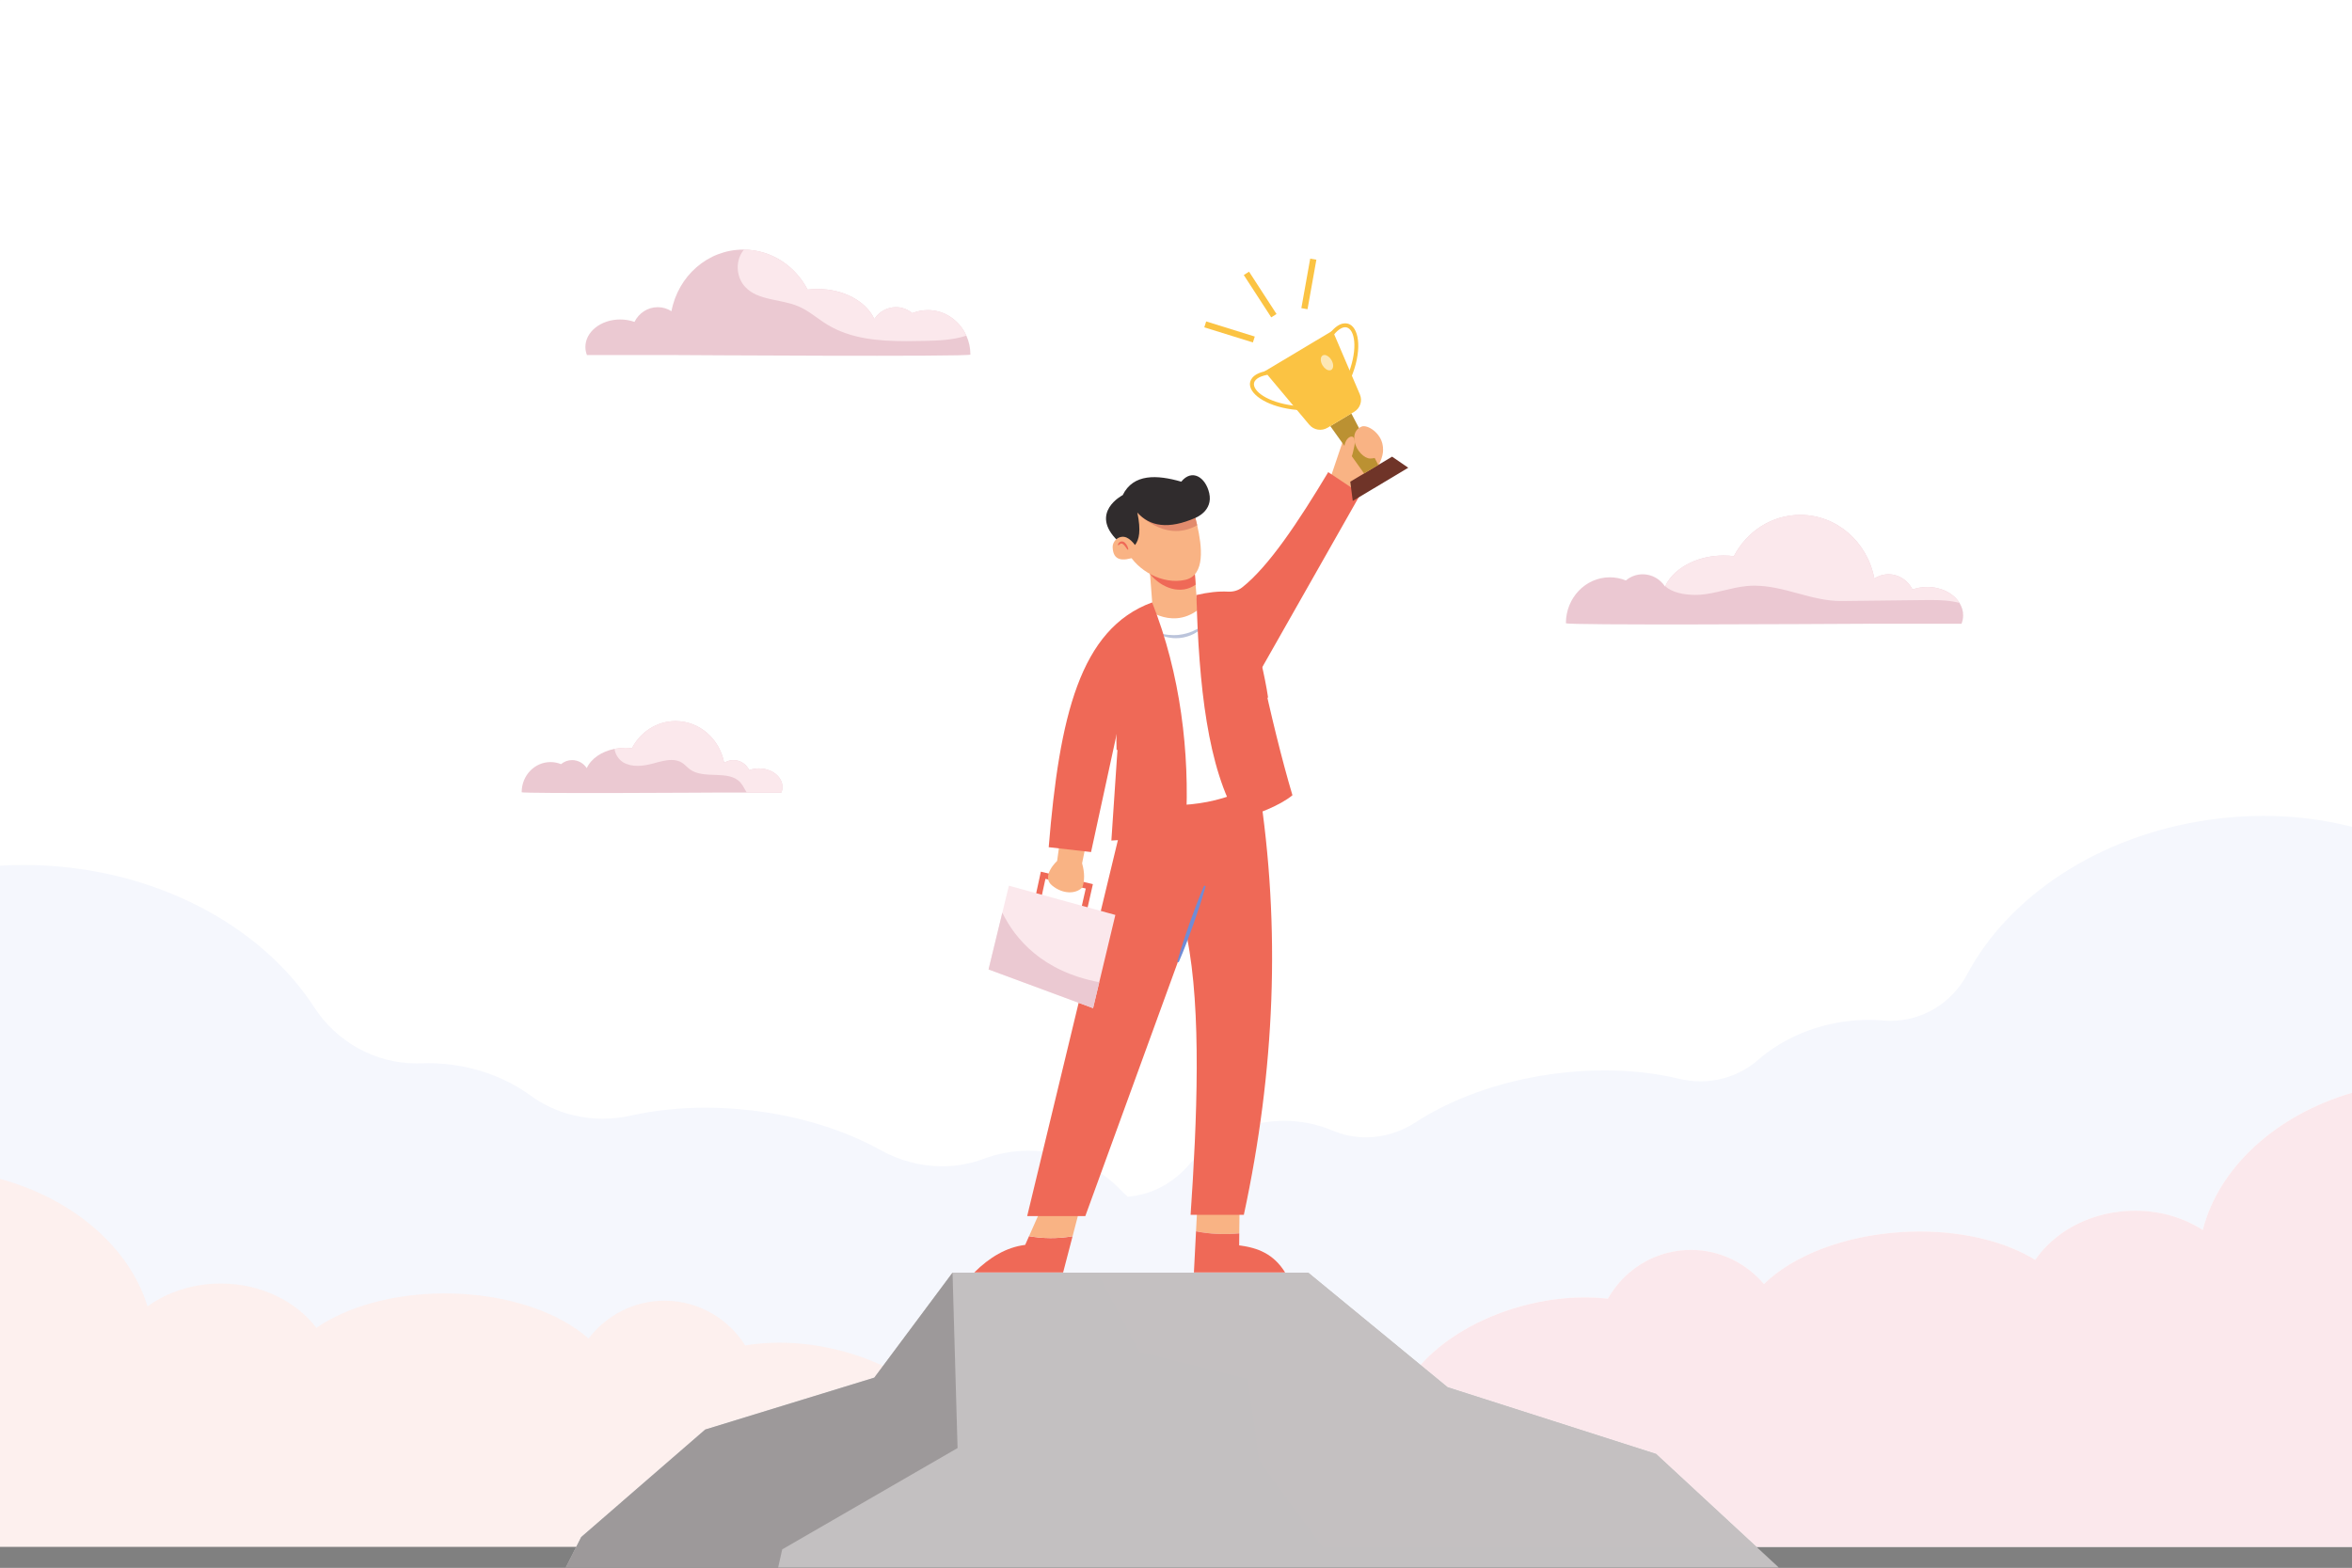 <svg width="4000" height="2667" viewBox="0 0 4000 2667" fill="none" xmlns="http://www.w3.org/2000/svg">
<rect x="0" y="0" width="4000" height="2667" fill="#808080" stroke="none"/>
<mask id="mask0_1_520" style="mask-type:luminance" maskUnits="userSpaceOnUse" x="0" y="0" width="4000" height="2667">
<path d="M4000 0H0V2666.67H4000V0Z" fill="white"/>
</mask>
<g mask="url(#mask0_1_520)">
<path d="M4000 2631.22H0V-0.007H4000V2631.22Z" fill="white"/>
<path d="M1501.73 2323.45C1475.17 2310.9 1445.73 2300.76 1414.19 2293.81C1383.77 2287.11 1353.85 2283.94 1325.35 2283.94C1305.19 2283.94 1285.73 2285.54 1267.33 2288.59C1238.64 2243.29 1188.73 2213.06 1131.66 2212.52C1131.13 2212.52 1130.62 2212.5 1130.1 2212.5C1077.62 2212.5 1030.83 2237.71 1000.96 2276.91C949.931 2231.58 861.811 2201.15 761.328 2200.19C759.708 2200.18 758.103 2200.16 756.491 2200.16C668.726 2200.16 590.299 2222.83 538.125 2258.64C503.843 2213.85 444.856 2183.97 377.544 2183.34C376.815 2183.32 376.091 2183.32 375.362 2183.32C327.973 2183.32 284.557 2197.92 250.925 2222.12C219.66 2121.04 124.149 2039.28 0 2005.32V1472.58C13.41 1471.75 26.978 1471.33 40.651 1471.33C66.37 1471.33 92.535 1472.83 118.951 1475.92C302.245 1497.36 454.535 1590.27 534.206 1713.18C572.628 1772.45 637.998 1808.94 708.876 1808.94C711.499 1808.94 714.142 1808.89 716.78 1808.78C720.623 1808.64 724.486 1808.56 728.368 1808.56C740.174 1808.56 752.15 1809.26 764.233 1810.66C817.004 1816.84 864.483 1835.99 902.726 1863.83C938.398 1889.79 981.504 1902.95 1025.21 1902.95C1041.19 1902.95 1057.25 1901.19 1073.05 1897.65C1112.08 1888.92 1154.88 1884.22 1199.92 1884.22C1225.34 1884.22 1251.48 1885.71 1278.06 1888.82C1361.85 1898.63 1437.56 1923.02 1497.75 1956.46C1530.01 1974.38 1566.17 1983.92 1602.39 1983.92C1626.08 1983.92 1649.77 1979.82 1672.41 1971.34C1696.43 1962.33 1722.23 1957.43 1748.89 1957.43C1756.99 1957.43 1765.15 1957.89 1773.37 1958.81L1746.89 2068.58H1845.8L1872.35 1995.67C1884.47 2003.99 1895.68 2013.51 1905.84 2024.03C1909.77 2028.11 1913.88 2031.99 1918.12 2035.69C1920.01 2035.45 1921.91 2035.17 1923.79 2034.96C1962.49 2030.62 1997.19 2010.35 2022.33 1980.98C2024.99 1977.88 2027.73 1974.85 2030.56 1971.91C2028.89 2004.1 2026.91 2035.86 2024.81 2066.49H2115.39C2126.59 2014.39 2135.91 1962.41 2143.24 1910.48C2146.64 1909.82 2150.05 1909.24 2153.51 1908.74C2163.77 1907.27 2173.97 1906.55 2184.05 1906.55C2213.04 1906.55 2241.07 1912.48 2266.8 1923.33C2284.88 1930.96 2303.96 1934.63 2323 1934.63C2352.41 1934.63 2381.73 1925.87 2407.05 1909.35C2467.17 1870.12 2546.6 1840.37 2636.02 1827.49C2667.66 1822.92 2698.72 1820.76 2728.74 1820.76C2774.21 1820.76 2817.2 1825.77 2856.02 1835.11C2867.9 1837.96 2879.95 1839.38 2891.93 1839.38C2927.48 1839.37 2962.28 1826.94 2989.57 1803.22C3027.9 1769.89 3078.21 1746.16 3135.31 1737.93C3149.77 1735.85 3164.05 1734.85 3178.11 1734.85C3186.53 1734.85 3194.85 1735.2 3203.04 1735.91C3207.21 1736.27 3211.34 1736.44 3215.46 1736.44C3269.94 1736.44 3319.78 1705.73 3345.45 1657.42C3415.51 1525.59 3567.9 1421.69 3756.07 1394.59C3787.63 1390.05 3818.8 1387.85 3849.4 1387.85C3901.89 1387.85 3952.54 1394.31 4000 1406.42V1858.87C3870.6 1896.75 3773.28 1985.83 3746.18 2092.27C3714.18 2071.59 3674.33 2059.42 3631.31 2059.42C3626.82 2059.42 3622.31 2059.55 3617.77 2059.83C3550.55 2063.8 3493.18 2096.57 3461.2 2143.02C3412.47 2113.02 3342.82 2094.82 3265.15 2094.82C3255.34 2094.82 3245.37 2095.13 3235.31 2095.72C3135.02 2101.65 3048.54 2136.42 2999.9 2184.22C2969.72 2148.51 2924.98 2126.12 2875.73 2126.12C2872.54 2126.12 2869.33 2126.21 2866.09 2126.41C2809.1 2129.78 2760.81 2162.45 2734.45 2209.11C2721.72 2207.64 2708.49 2206.89 2694.94 2206.89C2660.93 2206.89 2624.71 2211.61 2588.05 2221.62C2514.99 2241.57 2454.31 2278.53 2415.85 2321.83L2224.87 2164.79H1619.96L1501.73 2323.45Z" fill="#F5F7FD"/>
<path d="M4000 2631.22H2987.17L2816.42 2473.15L2461.87 2359.67L2415.85 2321.83C2454.31 2278.53 2514.99 2241.57 2588.05 2221.62C2624.71 2211.61 2660.93 2206.89 2694.95 2206.89C2708.49 2206.89 2721.72 2207.64 2734.45 2209.11C2760.81 2162.45 2809.11 2129.78 2866.09 2126.41C2869.33 2126.21 2872.54 2126.12 2875.73 2126.12C2924.98 2126.12 2969.72 2148.51 2999.9 2184.22C3048.54 2136.42 3135.02 2101.65 3235.31 2095.72C3245.38 2095.13 3255.34 2094.82 3265.15 2094.82C3342.82 2094.82 3412.47 2113.02 3461.2 2143.02C3493.18 2096.57 3550.55 2063.8 3617.77 2059.83C3622.31 2059.55 3626.82 2059.42 3631.31 2059.42C3674.33 2059.42 3714.18 2071.59 3746.18 2092.27C3773.28 1985.83 3870.6 1896.75 4000 1858.87V2631.22Z" fill="#FBE8EC"/>
<path d="M980.003 2631.22H0V2005.32C124.149 2039.28 219.66 2121.04 250.924 2222.12C284.557 2197.91 327.973 2183.32 375.362 2183.32C376.091 2183.32 376.815 2183.32 377.544 2183.34C444.856 2183.97 503.843 2213.85 538.126 2258.64C590.3 2222.83 668.727 2200.16 756.49 2200.16C758.104 2200.16 759.707 2200.18 761.327 2200.19C861.812 2201.15 949.931 2231.58 1000.96 2276.9C1030.83 2237.71 1077.62 2212.5 1130.1 2212.5C1130.62 2212.5 1131.14 2212.52 1131.66 2212.52C1188.73 2213.06 1238.64 2243.29 1267.33 2288.59C1285.73 2285.53 1305.19 2283.94 1325.36 2283.94C1353.85 2283.94 1383.77 2287.11 1414.19 2293.81C1445.73 2300.76 1475.17 2310.9 1501.73 2323.45L1486.87 2343.39L1199.34 2431.66L988.478 2614.5L980.003 2631.22Z" fill="#EF6957" fill-opacity="0.1"/>
<path d="M3338.68 1046.7C3338.68 1051.64 3337.71 1056.43 3335.95 1060.96H3180.92L3180.65 1060.64L3180.55 1060.96C3180.55 1060.96 3176.39 1060.96 3168.85 1061.06C3092.11 1061.48 2663.1 1063.85 2663.1 1060.12C2663.1 1016.96 2696.54 982.021 2737.78 982.021C2747.42 982.021 2756.64 983.917 2765.08 987.389C2772.92 980.76 2782.94 976.865 2793.78 976.865C2809.44 976.865 2823.37 985.075 2831.69 997.65C2831.79 997.441 2831.89 997.177 2832.02 996.967C2840 980.18 2855.57 966.024 2875.75 956.762C2891.91 949.29 2910.94 944.975 2931.42 944.975C2937.34 944.975 2943.16 945.343 2948.81 946.026C2970.52 904.241 3012.92 875.823 3061.67 875.823C3124.02 875.823 3176.06 922.346 3187.64 984.022C3194.62 979.497 3202.9 976.865 3211.74 976.865C3229.5 976.865 3244.91 987.336 3252.55 1002.76C3260.23 1000.02 3268.71 998.492 3277.66 998.492C3301.77 998.492 3322.58 1009.54 3332.49 1025.54C3336.44 1031.91 3338.68 1039.12 3338.68 1046.7Z" fill="#A50833" fill-opacity="0.22"/>
<path d="M3332.48 1025.55C3316.74 1021.4 3300.12 1020.66 3283.58 1020.66C3279.31 1020.66 3275.08 1020.7 3270.82 1020.76C3224.64 1021.28 3178.51 1021.81 3132.33 1022.34C3131.78 1022.34 3131.23 1022.34 3130.67 1022.34C3105.43 1022.35 3081.4 1015.82 3057.34 1009.3C3033.3 1002.78 3009.21 996.258 2983.8 996.258C2979.65 996.258 2975.44 996.434 2971.21 996.813C2944.12 999.286 2916.54 1010.18 2890.51 1011.71C2888.04 1011.85 2885.52 1011.92 2882.97 1011.92C2864.06 1011.93 2843.22 1007.82 2832 996.97C2840.01 980.182 2855.57 966.029 2875.73 956.766C2891.9 949.294 2910.93 944.979 2931.42 944.979C2937.33 944.979 2943.16 945.346 2948.8 946.03C2970.51 904.245 3012.91 875.828 3061.65 875.828C3124.01 875.828 3176.06 922.349 3187.63 984.025C3194.63 979.499 3202.88 976.868 3211.74 976.868C3229.5 976.868 3244.92 987.34 3252.55 1002.76C3260.21 1000.02 3268.7 998.498 3277.65 998.498C3301.76 998.498 3322.57 1009.55 3332.48 1025.55Z" fill="#FBE8EC"/>
<path d="M1330.77 1338.77C1330.77 1342.03 1330.13 1345.19 1328.96 1348.13H1227.2L1226.99 1347.92L1226.93 1348.13C1226.93 1348.13 887.199 1350.29 887.199 1347.56C887.199 1319.24 909.121 1296.3 936.214 1296.3C942.561 1296.3 948.587 1297.56 954.134 1299.82C959.307 1295.51 965.867 1292.93 972.961 1292.93C983.254 1292.93 992.374 1298.3 997.867 1306.56C1005.23 1290.56 1022.99 1278.2 1045.17 1273.83C1050.93 1272.62 1057.07 1271.99 1063.36 1271.99C1067.25 1271.99 1071.04 1272.2 1074.77 1272.67C1089.01 1245.25 1116.85 1226.57 1148.85 1226.57C1189.81 1226.57 1223.95 1257.15 1231.57 1297.61C1236.16 1294.61 1241.6 1292.93 1247.41 1292.93C1259.04 1292.93 1269.17 1299.82 1274.19 1309.93C1279.2 1308.14 1284.8 1307.09 1290.72 1307.09C1312.8 1307.09 1330.77 1321.3 1330.77 1338.77Z" fill="#EBC9D2"/>
<path d="M1328.96 1348.13H1269.97C1266.35 1342.56 1263.79 1336.24 1259.36 1331.24C1239.2 1308.51 1197.23 1326.72 1172.91 1308.4C1168.48 1305.09 1164.91 1300.72 1160.32 1297.67C1154.79 1294.05 1148.55 1292.72 1142.03 1292.72C1131.87 1292.72 1121.01 1295.92 1111.04 1298.61C1102.38 1300.96 1093.16 1302.75 1084.19 1302.75C1075.8 1302.75 1067.64 1301.18 1060.37 1297.04C1052.43 1292.51 1046.19 1283.14 1045.17 1273.83C1050.93 1272.62 1057.07 1271.99 1063.36 1271.99C1067.25 1271.99 1071.04 1272.2 1074.77 1272.67C1089.01 1245.25 1116.85 1226.57 1148.85 1226.57C1189.81 1226.57 1223.95 1257.15 1231.57 1297.61C1236.16 1294.62 1241.6 1292.93 1247.41 1292.93C1259.04 1292.93 1269.17 1299.82 1274.19 1309.93C1279.2 1308.14 1284.8 1307.09 1290.72 1307.09C1312.8 1307.09 1330.77 1321.3 1330.77 1338.77C1330.77 1342.03 1330.13 1345.19 1328.96 1348.13Z" fill="#FBE8EC"/>
<path d="M1650.36 603.17C1650.36 607.178 1148.81 603.969 1148.81 603.969L1148.75 603.699L1148.43 603.969H998.19C996.485 599.597 995.578 594.967 995.578 590.174C995.578 564.344 1022.03 543.442 1054.67 543.442C1063.37 543.442 1071.63 544.917 1079.05 547.544C1086.46 532.652 1101.39 522.499 1118.62 522.499C1127.15 522.499 1135.15 525.03 1141.93 529.39C1153.18 469.607 1203.63 424.567 1264.06 424.567C1264.49 424.567 1264.91 424.567 1265.34 424.621C1312.06 425.04 1352.59 452.454 1373.44 492.607C1378.89 491.931 1384.54 491.551 1390.3 491.551C1435.1 491.551 1473.23 512.874 1486.93 542.603C1495.04 530.446 1508.49 522.499 1523.69 522.499C1534.2 522.499 1543.9 526.289 1551.53 532.706C1559.69 529.335 1568.65 527.494 1577.98 527.494C1606.94 527.494 1631.9 545.283 1643.47 570.964C1647.9 580.698 1650.36 591.65 1650.36 603.17Z" fill="#EBC9D2"/>
<path d="M1541.22 580.324C1494.18 580.324 1446.57 576.29 1407.1 552.247C1390.46 542.148 1375.79 528.719 1357.87 521.098C1327.89 508.305 1289.38 511.73 1267.31 488.039C1253.01 472.729 1250.45 447.888 1261.39 430.045C1262.56 428.164 1263.84 426.309 1265.33 424.63C1312.05 425.05 1352.59 452.463 1373.44 492.629C1378.88 491.938 1384.53 491.573 1390.29 491.573C1435.09 491.573 1473.23 512.881 1486.93 542.609C1495.04 530.466 1508.47 522.519 1523.67 522.519C1534.18 522.519 1543.9 526.296 1551.53 532.726C1559.67 529.356 1568.63 527.514 1577.98 527.514C1606.93 527.514 1631.9 545.303 1643.46 570.983C1620.91 578.456 1595.52 579.403 1571.36 579.931C1561.4 580.134 1551.32 580.324 1541.22 580.324Z" fill="#FBE8EC"/>
<path d="M3257.31 3005.4L1245.02 3015.67L784.012 3018L988.477 2614.5L1199.34 2431.66L1486.87 2343.39L1619.96 2164.79H2224.86L2461.86 2359.67L2816.43 2473.15L3023.58 2664.94L3028.5 2672.13L3251.03 2996.32L3257.31 3005.4Z" fill="#C3C0C1"/>
<path d="M2987.16 2631.22H2248.53L2141.8 2485.26L2121.55 2345.47L1937.77 2299.69L1866.67 2164.79H2224.87L2461.86 2359.67L2816.44 2473.15L2987.16 2631.22Z" fill="#C4C0C1"/>
<path d="M1628.51 2463.19L1330.32 2635.51L1245.02 3015.67L784.01 3018L988.478 2614.5L1199.34 2431.66L1486.87 2343.39L1619.96 2164.79L1628.51 2463.19Z" fill="#9B9798" fill-opacity="0.94"/>
<path d="M2107.61 2097.95L2108.16 2048.89L2036.13 2053.92L2034.05 2094.45C2057.01 2099.16 2083.12 2100.36 2107.61 2097.95Z" fill="#F9B384"/>
<path d="M2185.57 2164.5C2166.03 2132.95 2139.32 2122.41 2107.45 2118.43L2107.61 2097.96C2083.12 2100.36 2057.01 2099.17 2034.05 2094.46L2030.47 2164.5H2185.57Z" fill="#EF6957"/>
<path d="M1750.08 2102.73L1743.49 2117.58C1711.61 2121.58 1683.08 2138.51 1656.89 2164.5H1808.03L1824.11 2102.91C1798.31 2107.24 1773.69 2106.93 1750.08 2102.73Z" fill="#EF6957"/>
<path d="M1824.11 2102.91L1836.89 2053.92L1773.21 2050.57L1750.08 2102.73C1773.69 2106.93 1798.31 2107.24 1824.11 2102.91Z" fill="#F9B384"/>
<path d="M2140.85 1335.94C2178.77 1579.46 2168.02 1821.86 2115.38 2066.49H2024.81C2035.63 1907.71 2043.89 1718.97 2018.58 1593.99L1845.79 2068.58H1746.89L1909.9 1392.92L1965.95 1284.56L2097.26 1268.93L2140.85 1335.94Z" fill="#EF6957"/>
<path d="M2261.41 816.529L2285.76 744.474L2351.65 759.666C2356.61 783.79 2327 820.395 2305 847.799L2261.41 816.529Z" fill="#F9B384"/>
<path d="M2039.24 1073.68L1963.36 1074.57L1955.83 976.513L1954.95 964.778L2031.16 964.107L2033.87 1001.3L2039.24 1073.68Z" fill="#F9B384"/>
<path d="M2033.44 994.55C2008.62 1012.05 1976.14 1001.15 1955.83 976.513L1954.95 964.778L2031.16 964.107L2033.44 994.55Z" fill="#EF6957"/>
<path d="M2015.73 986.341C1977.23 995.024 1934.24 970.659 1917.28 938.295L1914.99 880.197L1936.53 850.043L2028.21 857.832C2027.79 857.937 2027.84 859.2 2028.21 861.358C2029.28 866.988 2032.8 878.987 2036.05 893.459C2044.05 928.664 2050.45 978.5 2015.73 986.341Z" fill="#F9B384"/>
<path d="M1951.23 1036.58C1951.23 1036.58 2007.84 1081.26 2057.08 1017.59L2150.48 1323.65C2093.29 1363.53 2021 1377.3 1934.25 1366.11L1951.23 1036.58Z" fill="white"/>
<path d="M1999.97 1085.59C1986.87 1085.59 1973.85 1081.72 1963.36 1074.57C1971.2 1077.35 1979.21 1079.05 1987.21 1079.91C1990.25 1080.21 1993.29 1080.38 1996.32 1080.38C2001.28 1080.38 2006.21 1079.95 2011.05 1078.97C2018.8 1077.46 2026.48 1075.07 2033.52 1071.21C2037.23 1069.61 2040.45 1067.16 2043.97 1065.11C2047.45 1062.95 2050.48 1060.2 2054 1057.91C2051.4 1061.09 2048.69 1064.29 2045.72 1067.24C2042.51 1069.88 2039.49 1072.92 2035.76 1074.99C2028.76 1079.84 2020.48 1082.76 2012.08 1084.46C2008.08 1085.22 2004.03 1085.59 1999.97 1085.59Z" fill="#BBC4DB"/>
<path d="M2258.88 803.112C2207.67 888.449 2157.71 963.434 2112.56 999.154C2105.86 1004.46 2097.32 1006.83 2088.76 1006.4C2071.76 1005.53 2054.25 1007.57 2034.72 1012.14C2038.81 1165.25 2053.54 1307.08 2106.32 1394.03C2138.12 1384.98 2176.69 1370.43 2198.03 1352.7C2180.65 1294.52 2160.11 1211.11 2144.82 1138.23L2314.06 839.982L2258.88 803.112Z" fill="#EF6957"/>
<path d="M2036.06 893.459C1977.78 926.191 1929.34 866.554 1929.34 866.554L2028.22 861.358C2029.28 866.989 2032.8 878.987 2036.06 893.459Z" fill="#E28B6D"/>
<path d="M1930.28 927.112C1937.43 917.995 1940.69 902.668 1934.25 871.817C1955.48 895.511 1987.04 901.049 2033.31 880.75C2033.31 880.75 2063.4 869.133 2056.51 838.861C2050.28 811.496 2027.08 796.971 2008.96 819.324C1967.87 807.483 1927.45 805.352 1909.35 842.215C1909.35 842.215 1851.61 871.817 1900.85 919.85L1930.28 927.112Z" fill="#302C2D"/>
<path d="M1846.11 1559.46L1836.16 1557.28L1846.53 1511.4L1777.95 1494.94L1768.85 1536.81L1758.89 1534.7L1770.17 1482.73L1858.65 1503.97L1846.11 1559.46Z" fill="#EF6957"/>
<path d="M1805.76 1414.85C1804.05 1417.18 1797.84 1464.41 1797.84 1464.41C1797.84 1464.41 1770.09 1490.08 1788.77 1505.82C1807.45 1521.56 1830.09 1520.98 1840.85 1509.31C1844.6 1497.92 1844.89 1484.58 1840.28 1468.5L1851.04 1416.01L1805.76 1414.85Z" fill="#F9B384"/>
<path d="M1896.87 1556.32L1869.49 1670.72L1858.96 1714.89L1681.21 1649L1704.64 1552.55L1715.79 1506.59L1896.87 1556.32Z" fill="#FBE8EC"/>
<path d="M2394.99 795.644L2300.61 852.099L2296.39 819.362L2367.53 776.796L2394.99 795.644Z" fill="#6F3428"/>
<path d="M2344.05 790.842L2319.85 805.315L2262.4 724.733L2298.22 703.306L2344.05 790.842Z" fill="#BB9132"/>
<path d="M2303.1 700.452L2257.63 727.652C2247.44 733.74 2234.27 731.538 2226.69 722.49L2150.6 631.714L2266.37 562.471L2312.76 671.007C2317.38 681.836 2313.26 694.364 2303.1 700.452Z" fill="#FBC343"/>
<path d="M2297.49 643.196L2291.22 640.63C2308.69 599.134 2305.65 565.422 2292.82 557.976C2286.12 554.119 2276.88 558.677 2267.43 570.499L2262.1 566.347C2278.83 545.424 2291.55 549.477 2296.24 552.198C2311.89 561.257 2316.62 597.774 2297.49 643.196Z" fill="#FBC343"/>
<path d="M2206.92 697.46C2157.24 693.171 2126.64 672.138 2125.73 654.285C2125.46 648.913 2127.69 635.911 2154.22 630.953L2155.48 637.541C2140.5 640.334 2132.13 646.32 2132.51 653.951C2133.24 668.61 2162.15 686.864 2207.5 690.779L2206.92 697.46Z" fill="#FBC343"/>
<path d="M2261 629.98C2257.03 629.98 2252.23 626.629 2249.09 621.26C2245.09 614.449 2245.3 606.979 2249.53 604.563C2250.44 604.041 2251.44 603.807 2252.51 603.807C2256.49 603.807 2261.28 607.158 2264.44 612.527C2268.42 619.338 2268.22 626.822 2263.98 629.239C2263.07 629.747 2262.07 629.98 2261 629.98Z" fill="#FDE7B4"/>
<path d="M2351.62 757.952C2353.27 769.562 2345.83 779.932 2330.14 779.932C2320.33 779.932 2306.59 766.67 2303.7 750.9C2301.32 737.908 2306.37 729.39 2315.69 725.6C2325.23 721.726 2348.49 736.042 2351.62 757.952Z" fill="#F9B384"/>
<path d="M2130.76 582.5L2048.12 556.806L2051.32 546.768L2133.97 572.462L2130.76 582.5Z" fill="#FBC343"/>
<path d="M2223.68 525.977L2213.19 524.148L2228.24 439.949L2238.73 441.778L2223.68 525.977Z" fill="#FBC343"/>
<path d="M2161.97 539.812L2115.26 467.806L2124.25 462.137L2170.96 534.143L2161.97 539.812Z" fill="#FBC343"/>
<path d="M1903.68 1227.6L1890.09 1429.78C1965.95 1426.43 2016.89 1401.85 2016.89 1401.85C2023.48 1281.17 2007.77 1146.15 1959.36 1024.72C1836.43 1069.79 1801.75 1219.15 1783.51 1441.11L1855.53 1449.36L1903.68 1227.6Z" fill="#EF6957"/>
<path d="M1931.41 947.214C1908.29 955.358 1893.51 953.516 1892.28 931.703C1891.57 919.192 1904.64 909.219 1916.16 914.508C1921.16 916.797 1925.83 921.139 1930.28 927.112L1931.41 947.214Z" fill="#F9B384"/>
<path d="M1858.96 1714.89L1681.21 1649L1704.64 1552.55C1726.51 1597.19 1772.77 1652.55 1869.49 1670.72L1858.96 1714.89Z" fill="#EBC9D2"/>
<path d="M2129.41 1069.24C2132.47 1078.84 2135.13 1088.52 2137.71 1098.22C2140.35 1107.92 2142.68 1117.68 2145 1127.44C2147.28 1137.2 2149.45 1147 2151.39 1156.84C2153.31 1166.7 2155.19 1176.57 2156.59 1186.52L2153.99 1187.12C2150.85 1177.54 2148.21 1167.84 2145.6 1158.15C2143.01 1148.45 2140.65 1138.7 2138.4 1128.91C2136.2 1119.14 2134 1109.35 2132.11 1099.48C2130.16 1089.64 2128.29 1079.78 2126.83 1069.83L2129.41 1069.24Z" fill="#EF6957"/>
<path d="M1907.27 1159.51C1907.61 1169.24 1907.55 1178.93 1907.4 1188.63C1907.32 1198.34 1906.91 1208.02 1906.49 1217.7C1906.04 1227.39 1905.48 1237.06 1904.67 1246.73C1903.84 1256.38 1902.99 1266.05 1901.61 1275.68L1898.96 1275.56C1898.53 1265.84 1898.63 1256.13 1898.73 1246.44C1898.87 1236.74 1899.25 1227.06 1899.75 1217.38C1900.27 1207.71 1900.8 1198.02 1901.67 1188.37C1902.45 1178.7 1903.33 1169.04 1904.63 1159.4L1907.27 1159.51Z" fill="#EF6957"/>
<path d="M2002.05 1635.99C2005.11 1624.94 2008.53 1614.01 2012.05 1603.1C2015.51 1592.17 2019.4 1581.41 2023.05 1570.54C2026.91 1559.75 2030.84 1549 2034.89 1538.28C2039.05 1527.6 2043.23 1516.93 2047.91 1506.42L2050.41 1507.28C2047.44 1518.37 2043.97 1529.29 2040.49 1540.21C2036.91 1551.08 2033.2 1561.92 2029.4 1572.74C2025.41 1583.47 2021.67 1594.3 2017.48 1604.97C2013.36 1615.66 2009.15 1626.32 2004.56 1636.86L2002.05 1635.99Z" fill="#708CD5"/>
<path d="M1917.56 935.111C1916.36 933.467 1915.27 931.77 1914.09 930.217C1912.89 928.691 1911.79 927.112 1910.43 926.047C1909.11 924.863 1907.89 924.323 1906.64 924.652C1905.24 924.823 1903.84 926.31 1902.28 927.547L1900.97 926.731C1901.84 924.784 1902.85 922.6 1905.49 921.429C1908.23 920.205 1911.39 921.574 1913.01 923.126C1916.4 926.441 1918.21 930.349 1919 934.559L1917.56 935.111Z" fill="#EF6957"/>
<path d="M2302.75 761.428C2305.21 752.19 2303.94 743.846 2299.89 742.785C2295.85 741.738 2289.63 746.05 2287.15 755.302C2284.68 764.54 2281.83 777.853 2288.21 780.825C2299.51 786.086 2300.26 770.666 2302.75 761.428Z" fill="#F9B384"/>
</g>
</svg>
